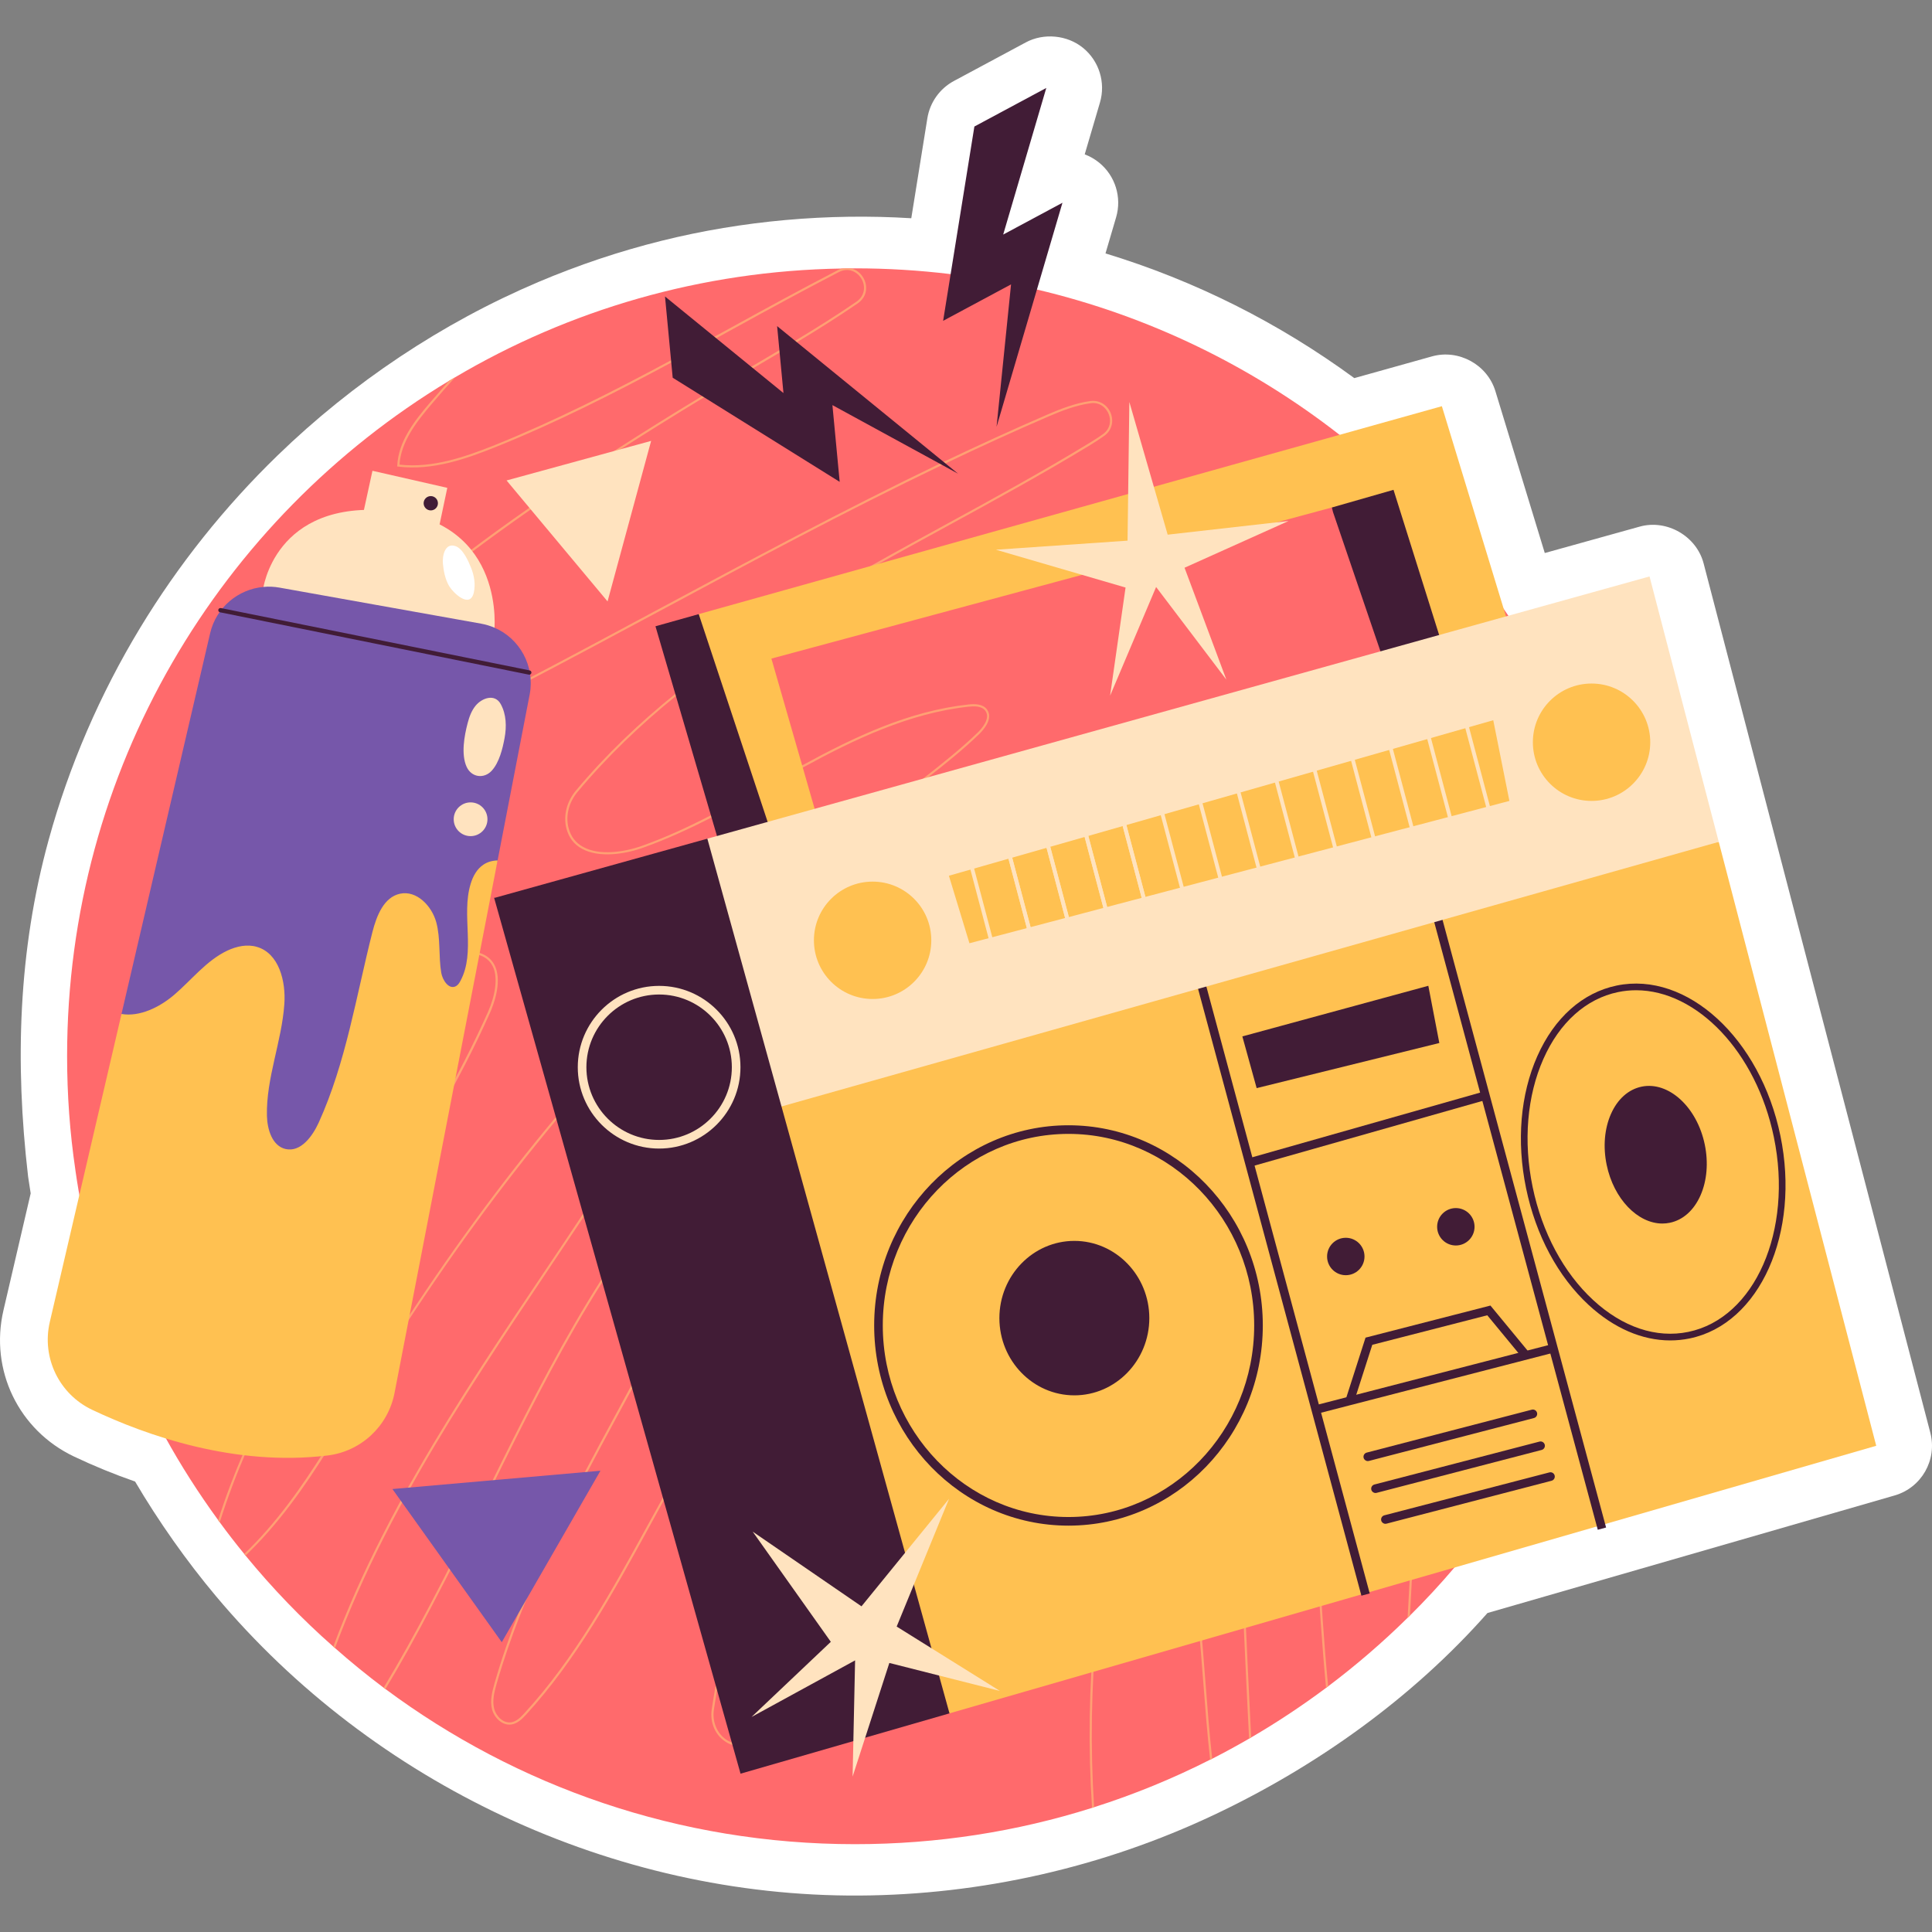 <?xml version="1.0" encoding="UTF-8"?>
<!-- Generator: Adobe Illustrator 25.3.1, SVG Export Plug-In . SVG Version: 6.00 Build 0)  -->
<svg xmlns="http://www.w3.org/2000/svg" xmlns:xlink="http://www.w3.org/1999/xlink" version="1.1" id="Capa_1" x="0px" y="0px" viewBox="0 0 512 512" style="enable-background:new 0 0 512 512;" xml:space="preserve" width="512" height="512">
<rect x="0" y="0" width="512" height="512" fill="#808080" stroke="none"/>
<g>
	<g>
		<path style="fill:#FFFFFF;" d="M227.645,502.34c-65.079,0.35-128.663-29.571-170.441-79.375    c-7.708-9.188-15.181-19.763-21.403-30.343c-5.437-1.882-10.86-4.101-16.189-6.627c-14.695-6.984-22.378-22.913-18.697-38.745    l7.217-30.998c-0.234-1.411-0.455-2.825-0.656-4.245c-0.018-0.116-0.031-0.232-0.045-0.348    c-3.492-30.07-2.598-59.729,5.456-89.051c5.387-19.611,13.641-38.692,24.228-56.179c10.129-16.731,22.427-32.14,36.469-45.754    c19.879-19.274,43.579-35.114,69.07-45.932c10.609-4.502,21.569-8.176,32.754-10.954c21.424-5.32,44.063-7.318,66.091-5.952    l4.261-26.485c0.678-4.219,3.286-7.88,7.052-9.901c0,0,19.037-10.215,19.058-10.226c4.7-2.522,10.914-1.978,15.121,1.439    c4.29,3.483,6.068,9.203,4.511,14.505l-4.04,13.737c1.357,0.511,2.646,1.241,3.813,2.188c4.29,3.485,6.066,9.205,4.506,14.506    l-2.811,9.557c23.69,7.222,45.795,18.299,65.94,33.047c0,0,20.58-5.757,20.58-5.757c7.084-1.979,14.658,2.176,16.803,9.2    l13.091,42.912c0,0,25.135-6.994,25.155-6.999c7.227-2.011,15.061,2.543,16.937,9.745l60.079,230.381    c1.876,7.191-2.32,14.566-9.461,16.628c-36.026,10.4-71.911,20.763-107.894,31.152c-19.944,22.577-45.38,40.711-72.568,53.538    C292.248,494.867,259.998,502.167,227.645,502.34z"/>
	</g>
	<g>
		<g>
			<g>
				<path style="fill:#FF6A6C;" d="M435.393,279.908c0,2.81-0.046,5.597-0.183,8.384c-0.411,10.668-1.622,21.108-3.587,31.296      c-1.828,9.526-4.295,18.823-7.379,27.824c-2.627,7.698-5.688,15.191-9.16,22.433c-2.17,4.546-4.5,9.001-6.99,13.341      c-0.937,1.668-1.919,3.312-2.901,4.957c-0.183,0.274-0.343,0.548-0.525,0.8c0,0,0,0,0,0.023      c-0.982,1.599-1.987,3.175-3.015,4.752c-4.911,7.607-10.348,14.849-16.219,21.702c-3.746,4.409-7.676,8.658-11.788,12.724      c-0.206,0.206-0.411,0.388-0.617,0.594c-6.602,6.511-13.638,12.564-21.062,18.161c-0.183,0.137-0.366,0.274-0.548,0.411      c-6.351,4.729-12.975,9.138-19.851,13.135c-0.183,0.114-0.366,0.206-0.548,0.32c-3.198,1.85-6.465,3.632-9.777,5.323      c-0.183,0.091-0.366,0.183-0.548,0.251c-9.823,4.98-20.103,9.206-30.748,12.587c-0.183,0.069-0.365,0.114-0.548,0.183      c-19.829,6.259-40.936,9.617-62.821,9.617c-46.625,0-89.686-15.283-124.431-41.119c-0.16-0.114-0.32-0.228-0.48-0.343      c-4.432-3.335-8.726-6.83-12.884-10.508c-0.16-0.091-0.297-0.228-0.457-0.388c-8.384-7.379-16.151-15.465-23.255-24.123      c-0.114-0.137-0.228-0.274-0.343-0.434c-2.239-2.741-4.409-5.528-6.488-8.384c-0.16-0.183-0.297-0.366-0.411-0.571      c-5.163-7.082-9.891-14.46-14.14-22.182v-0.023c-8.384-15.146-14.917-31.433-19.326-48.589c-0.069-0.206-0.114-0.411-0.16-0.64      c-1.782-6.99-3.198-14.118-4.226-21.336v-0.046c-1.462-9.869-2.193-19.897-2.193-30.131c0-75.956,40.548-142.432,101.176-178.96      c0.023-0.023,0.046-0.023,0.069-0.046c0.548-0.274,1.028-0.617,1.576-0.914c30.131-17.818,65.128-28.235,102.524-28.829      c0.822-0.023,1.622-0.046,2.444-0.023c0.023-0.023,0.046-0.023,0.046,0c0.32-0.023,0.64-0.023,0.959-0.023      c8.589,0,17.042,0.525,25.357,1.531c7.767,0.937,15.397,2.307,22.867,4.089c29.674,6.99,56.904,20.331,80.182,38.492      c16.745,13.09,31.433,28.669,43.541,46.191l0.023,0.023c0.411,0.571,0.8,1.142,1.188,1.736      c4.592,6.785,8.795,13.889,12.564,21.222c4.592,8.863,8.544,18.092,11.81,27.641c2.079,6.008,3.883,12.153,5.368,18.412      c2.467,10.097,4.203,20.491,5.094,31.114C435.119,267.618,435.393,273.717,435.393,279.908z"/>
			</g>
			<g>
				<g>
					<g>
						<path style="fill:#FFA073;" d="M129.786,268.554c-3.975,8.932-8.544,17.636-13.387,26.202        c-5.894,10.44-12.176,20.628-18.367,30.634c-11.788,19.052-23.872,38.584-32.827,59.394        c-2.627,6.099-4.98,12.313-6.967,18.641c-0.16-0.183-0.297-0.366-0.411-0.571c1.942-6.168,4.249-12.199,6.808-18.115        c8.955-20.902,21.085-40.502,32.918-59.646c6.465-10.485,13.09-21.176,19.189-32.142c4.523-8.064,8.772-16.265,12.519-24.626        c2.056-4.592,2.627-9.001,1.531-11.788c-0.617-1.508-1.713-2.604-3.244-3.244c-0.937-0.388-1.965-0.571-3.015-0.548        c-1.028,0.023-2.124,0.274-3.152,0.708c-0.091,0.023-0.183,0.069-0.274,0.114c-2.193,0.982-4.363,2.01-6.488,3.107        c-8.566,4.34-16.653,9.48-24.375,15.123c-7.493,5.505-14.666,11.491-21.61,17.704c-9.069,8.155-17.773,16.722-26.362,25.174        c-5.848,5.78-11.81,11.628-17.91,17.384c-0.228,0.206-0.48,0.434-0.708,0.662c-0.046-0.206-0.114-0.434-0.16-0.64        c0.228-0.228,0.48-0.457,0.708-0.662c6.008-5.665,11.902-11.445,17.681-17.156c8.749-8.612,17.613-17.339,26.842-25.608        c6.99-6.259,14.209-12.244,21.747-17.727c7.63-5.551,15.602-10.6,24.055-14.871c2.079-1.051,4.203-2.056,6.351-3.015        c0.206-0.091,0.388-0.16,0.594-0.228c1.051-0.411,2.124-0.594,3.152-0.617c1.097-0.023,2.17,0.16,3.13,0.571        c1.69,0.708,2.901,1.896,3.564,3.564C132.984,260.559,130.814,266.293,129.786,268.554z"/>
					</g>
					<g>
						<path style="fill:#FFA073;" d="M180.317,281.393c-0.069,0.183-0.16,0.343-0.251,0.525c-3.861,6.785-7.95,13.501-12.153,20.171        c-4.295,6.853-8.726,13.615-13.181,20.308c-3.175,4.774-6.351,9.503-9.503,14.186c-11.559,17.247-23.347,34.791-33.832,53.021        c-3.427,5.962-6.716,11.993-9.823,18.115c-4.774,9.457-9.115,19.12-12.793,29.035c-0.16-0.091-0.297-0.228-0.457-0.388        c3.701-9.983,8.064-19.692,12.884-29.172c2.993-5.917,6.168-11.765,9.503-17.521c10.531-18.389,22.41-36.048,34.06-53.409        c3.244-4.82,6.511-9.686,9.754-14.597c4.34-6.533,8.658-13.112,12.861-19.783c4.203-6.693,8.315-13.432,12.199-20.24        c0.228-0.411,0.411-0.8,0.548-1.211c0.982-2.673,0.16-5.163-1.393-6.876c-0.297-0.343-0.64-0.662-1.005-0.937        c-2.421-1.85-6.214-2.376-9.183,0.594c-1.485,1.485-3.061,3.13-4.98,5.186c-2.924,3.152-5.802,6.373-8.658,9.64        c-2.513,2.855-4.98,5.734-7.424,8.681c-14.757,17.658-28.943,37.099-42.855,58.755v0.023        c-2.924,4.546-5.825,9.183-8.726,13.935c-0.937,1.531-1.873,3.061-2.787,4.592c-2.033,3.335-4.066,6.716-6.168,10.051        c-6.328,10.074-13.227,19.92-21.885,28.167c-0.114-0.137-0.228-0.274-0.343-0.434c8.429-8.064,15.191-17.681,21.382-27.527        c2.239-3.495,4.386-7.036,6.511-10.554c0.937-1.531,1.873-3.061,2.81-4.592c3.152-5.14,6.305-10.166,9.48-15.077l0.023-0.023        c13.752-21.359,27.778-40.548,42.376-58.001c2.467-2.947,4.957-5.848,7.447-8.704c2.787-3.175,5.574-6.282,8.407-9.32        c1.896-2.056,3.495-3.701,4.98-5.208c3.221-3.221,7.31-2.627,9.937-0.64c0.16,0.114,0.32,0.251,0.457,0.388        C180.774,274.539,182.076,277.875,180.317,281.393z"/>
					</g>
					<g>
						<path style="fill:#FFA073;" d="M225.023,438.103c-1.713,1.919-3.472,3.815-5.277,5.665        c-5.665,5.802-11.742,11.216-18.138,16.151c-1.85,1.416-3.815,2.718-5.985,2.718c-0.503,0-1.005-0.069-1.508-0.206        c-0.662-0.183-1.348-0.503-2.056-1.005c-2.581-1.759-3.929-5.049-3.449-8.361c0.32-2.147,0.685-4.318,1.051-6.465        c2.399-13.409,5.985-26.636,10.714-39.429c0.069-0.16,0.114-0.343,0.183-0.503c0.617-1.668,1.256-3.335,1.919-4.98        c1.508-3.815,3.175-7.698,4.774-11.445c5.985-14.003,12.199-28.464,12.793-43.746c-7.31,0.457-13.181,6.099-17.476,10.988        c-10.622,12.062-18.915,26.134-26.682,40.16c-1.348,2.444-2.696,4.889-4.021,7.333c-9.389,17.133-19.098,34.86-32.461,49.434        c-1.074,1.165-2.262,2.33-3.815,2.581c-2.49,0.411-4.637-1.805-5.208-4.066c-0.548-2.239,0.023-4.523,0.685-6.876        c7.287-25.311,20.057-48.909,32.393-71.753c1.279-2.376,2.581-4.752,3.861-7.15c7.721-14.369,15.443-29.149,21.542-44.363        l0.091-0.251c1.531-3.792-0.366-7.036-2.947-8.566c-2.536-1.531-6.282-1.645-8.886,1.485        c-6.351,7.63-12.13,15.808-17.499,24.306c-9.709,15.305-18.092,31.662-26.156,47.904c-1.485,2.993-2.947,5.985-4.432,8.978        c-4.729,9.617-9.549,19.395-14.643,29.035c-3.883,7.447-7.95,14.803-12.244,21.93c-0.16-0.114-0.32-0.228-0.48-0.343        c4.34-7.196,8.429-14.597,12.359-22.09c5.049-9.572,9.823-19.258,14.506-28.783c1.416-2.878,2.833-5.757,4.272-8.658        c8.178-16.516,16.722-33.169,26.613-48.703c5.323-8.361,11.034-16.402,17.27-23.941c2.81-3.404,6.853-3.267,9.617-1.622        c2.787,1.645,4.843,5.163,3.198,9.298l-0.114,0.228c-6.191,15.42-14.003,30.405-21.839,44.957        c-1.211,2.216-2.399,4.432-3.587,6.625c-12.336,22.821-25.083,46.396-32.347,71.639c-0.64,2.262-1.188,4.477-0.662,6.579        c0.503,2.033,2.421,3.975,4.546,3.632c1.371-0.228,2.467-1.302,3.472-2.399c13.341-14.529,23.027-32.21,32.393-49.32        c1.416-2.604,2.855-5.208,4.318-7.813c7.676-13.889,15.945-27.801,26.453-39.771c4.432-5.049,10.531-10.874,18.207-11.216        h0.297v0.297c-0.548,15.511-6.808,30.131-12.861,44.272c-1.599,3.746-3.267,7.607-4.774,11.422        c-0.685,1.69-1.325,3.381-1.965,5.094c-0.091,0.251-0.183,0.48-0.274,0.731c-4.774,13.044-8.384,26.499-10.737,40.16        c-0.297,1.759-0.594,3.518-0.845,5.277c-0.457,3.084,0.8,6.145,3.198,7.813c0.525,0.366,1.051,0.617,1.553,0.8        c2.696,0.959,5.003-0.525,7.31-2.307c5.871-4.523,11.491-9.457,16.722-14.734c2.284-2.262,4.5-4.615,6.625-7.013        L225.023,438.103z"/>
					</g>
				</g>
				<g>
					<g>
						<path style="fill:#FFA073;" d="M292.641,115.5c-1.211,0.868-2.444,1.645-3.609,2.376        c-12.541,7.653-25.768,14.871-38.561,21.862c-5.802,3.175-11.65,6.351-17.453,9.617        c-14.849,8.315-29.583,17.042-43.312,27.002c-3.609,2.604-7.127,5.3-10.577,8.087c-9.435,7.653-18.23,16.036-26.088,25.448        c-2.284,2.718-3.175,6.236-2.399,9.389c0.571,2.353,1.896,4.089,3.929,5.186c4.272,2.33,10.782,1.371,15.465-0.274        c6.259-2.216,12.381-5.049,18.367-8.132c4.158-2.124,8.247-4.363,12.267-6.625c1.097-0.594,2.193-1.211,3.29-1.828        c2.855-1.599,5.734-3.221,8.635-4.774c13.866-7.561,28.281-14.415,43.998-16.128c1.599-0.183,3.861-0.228,4.98,1.325        c1.805,2.444-1.119,5.574-2.056,6.488c-4.249,4.112-8.909,7.835-13.478,11.422l-0.023,0.023        c-0.183,0.137-0.343,0.274-0.525,0.411c-4.363,3.472-8.886,7.036-13.021,10.897c-7.813,7.356-13.044,14.986-15.488,22.684        c-0.32,1.005-0.297,2.033,0.046,2.993c0.206,0.548,0.525,1.051,0.937,1.508c1.097,1.211,2.696,1.736,4.295,1.393        c6.899-1.439,13.524-4.272,19.349-8.224c2.741-1.85,5.3-3.952,7.63-6.259l0.388,0.411c-2.307,2.284-4.866,4.386-7.584,6.236        c-5.917,4.021-12.656,6.945-19.669,8.407c-0.343,0.069-0.708,0.114-1.051,0.114c-1.439,0-2.787-0.594-3.792-1.69        c-0.32-0.365-0.594-0.777-0.777-1.211c-0.617-1.188-0.731-2.559-0.32-3.861c2.49-7.767,7.744-15.488,15.648-22.913        c3.975-3.746,8.338-7.196,12.541-10.508l0.023-0.023c0.16-0.137,0.32-0.251,0.48-0.388c4.729-3.724,9.617-7.584,14.003-11.833        c0.845-0.822,3.518-3.678,1.987-5.757c-0.959-1.302-2.993-1.234-4.455-1.074c-15.671,1.713-30.063,8.567-43.906,16.128        c-2.855,1.553-5.688,3.13-8.498,4.706c-1.119,0.64-2.262,1.256-3.404,1.896c-4.043,2.239-8.132,4.5-12.29,6.625        c-5.985,3.061-12.084,5.871-18.344,8.087c-4.774,1.69-11.491,2.65-15.922,0.251c-2.193-1.165-3.609-3.038-4.226-5.551        c-0.8-3.335,0.137-7.036,2.536-9.891c7.927-9.503,16.836-17.955,26.362-25.654c3.427-2.787,6.967-5.483,10.554-8.064        c13.09-9.503,27.07-17.864,41.211-25.814c6.465-3.655,12.998-7.219,19.463-10.76c12.793-6.967,25.996-14.209,38.538-21.862        c1.142-0.708,2.376-1.462,3.564-2.33c2.102-1.508,2.125-3.815,1.508-5.323c-0.617-1.553-2.262-3.244-4.843-2.856        c-3.838,0.525-7.813,2.079-10.874,3.404c-9.229,3.975-18.412,8.178-27.527,12.541c-0.297,0.137-0.594,0.274-0.868,0.411        h-0.023c-25.54,12.244-50.577,25.677-74.997,38.789c-11.97,6.419-24.123,12.953-36.413,19.349v0.023        c-2.627,1.371-5.231,2.741-7.881,4.089c-2.855,1.485-5.734,2.947-8.612,4.409c-9.869,5.003-19.806,9.891-29.766,14.552        c-8.863,4.158-19.098,8.292-28.441,4.889l-0.137-0.069l-0.046-0.137c-1.713-5.939,2.81-11.582,6.922-15.854        c8.11-8.384,16.745-16.539,26.019-24.603c2.604-2.262,5.231-4.523,7.95-6.739c0.503-0.434,1.005-0.845,1.508-1.279        c3.312-2.718,6.693-5.414,10.166-8.132c0,0,0,0,0-0.023c1.965-1.508,3.952-3.015,5.962-4.546        c0.662-0.503,1.325-1.005,2.01-1.508c5.231-3.952,10.691-7.904,16.356-11.856h0.023c7.127-4.98,14.552-9.983,22.41-15.031        c7.424-4.797,15.214-9.663,23.369-14.574c3.152-1.919,6.351-3.838,9.617-5.757c1.119-0.662,2.239-1.325,3.381-2.01        c0.366-0.206,0.731-0.411,1.097-0.64c2.102-1.234,4.249-2.49,6.373-3.769c1.393-0.8,2.787-1.645,4.18-2.49        c5.505-3.312,10.988-6.739,16.242-10.348c2.421-1.69,2.376-4.363,1.302-6.122c-1.074-1.782-3.404-3.061-5.985-1.713        l-0.228,0.114c-9.32,4.82-18.686,9.937-27.733,14.917c-1.508,0.822-3.015,1.645-4.523,2.49        c-3.952,2.147-7.904,4.295-11.902,6.442c-15.123,8.132-30.634,16.014-46.602,22.41c-7.698,3.084-16.676,6.282-25.768,5.163        l-0.251-0.023v-0.274c0.32-6.373,4.477-11.742,8.726-16.699c1.645-1.919,3.29-3.815,4.957-5.711        c0.023-0.023,0.046-0.023,0.069-0.046c0.548-0.274,1.028-0.617,1.576-0.914c-2.102,2.33-4.158,4.66-6.168,7.036        c-4.112,4.82-8.155,10.029-8.567,16.105c8.841,1.005,17.658-2.147,25.22-5.163c16.014-6.442,31.593-14.346,46.762-22.501        c3.861-2.079,7.676-4.158,11.468-6.236c1.576-0.868,3.152-1.713,4.729-2.581c9.046-4.98,18.412-10.097,27.733-14.917        l0.228-0.137c0.366-0.183,0.754-0.343,1.119-0.434c0.822-0.023,1.622-0.046,2.444-0.023c0.023-0.023,0.046-0.023,0.046,0        c1.371,0.343,2.467,1.279,3.13,2.399c1.211,1.987,1.256,5.003-1.462,6.876c-5.231,3.587-10.645,6.99-16.105,10.28        c-1.508,0.937-3.038,1.85-4.569,2.741c-2.056,1.234-4.112,2.444-6.145,3.632c-0.297,0.183-0.617,0.366-0.914,0.525        c-1.211,0.708-2.376,1.416-3.564,2.102c-3.175,1.873-6.305,3.746-9.366,5.597h-0.023c-7.698,4.66-15.054,9.252-22.09,13.752        l-0.023,0.023c-8.361,5.368-16.288,10.668-23.826,15.945c-5.688,3.975-11.171,7.927-16.448,11.902        c-0.685,0.525-1.371,1.028-2.056,1.553c-2.033,1.531-4.043,3.084-6.008,4.615c-3.29,2.559-6.511,5.14-9.64,7.698        c-0.503,0.434-1.005,0.845-1.508,1.256c-2.718,2.239-5.368,4.5-7.973,6.762c-9.389,8.132-18.092,16.379-26.316,24.854        c-3.975,4.135-8.338,9.572-6.83,15.168c9.115,3.244,19.166-0.822,27.87-4.889c10.12-4.729,20.217-9.709,30.245-14.803h0.023        c2.696-1.371,5.368-2.741,8.064-4.135c2.741-1.416,5.483-2.833,8.201-4.272c12.176-6.351,24.237-12.838,36.116-19.212        c24.329-13.044,49.229-26.408,74.654-38.629c0.343-0.137,0.662-0.297,1.005-0.48c9.206-4.386,18.481-8.635,27.801-12.656        c3.084-1.325,7.127-2.924,11.034-3.449c2.399-0.343,4.546,0.937,5.46,3.198C295.245,111.753,294.583,114.106,292.641,115.5z"/>
					</g>
				</g>
				<g>
					<g>
						<path style="fill:#FFA073;" d="M321.243,466.08c-0.183,0.092-0.366,0.183-0.548,0.251c-0.777-6.922-1.302-13.889-1.828-20.72        c-1.553-20.24-3.152-41.165-10.828-60.194c-0.411-1.028-0.868-1.965-1.325-2.787c-0.868-1.531-2.49-2.33-4.226-2.102        c-1.713,0.228-3.038,1.416-3.472,3.061c-8.064,31.205-11.102,63.255-9.069,95.328c-0.183,0.069-0.366,0.114-0.548,0.183        c-2.079-32.187,0.959-64.351,9.069-95.648c0.48-1.896,1.987-3.221,3.929-3.472c1.987-0.274,3.815,0.64,4.797,2.353        c0.503,0.868,0.959,1.827,1.371,2.878c7.698,19.098,9.32,40.068,10.874,60.354        C319.964,452.328,320.489,459.204,321.243,466.08z"/>
					</g>
					<g>
						<path style="fill:#FFA073;" d="M349.432,412.237c0.708,11.422,1.416,23.049,2.536,34.654        c-0.183,0.137-0.365,0.274-0.548,0.411c-1.119-11.742-1.828-23.506-2.559-35.043c-1.142-18.618-2.33-37.875-5.14-56.63        c-1.005-6.579-2.376-14.278-5.071-21.337c-0.662-1.759-2.33-2.81-4.226-2.627c-1.919,0.16-3.404,1.485-3.769,3.381        c-1.279,6.511-1.553,13.478-1.713,19.463c-0.891,33.169,0.731,66.819,2.307,99.371l0.32,6.556        c-0.183,0.114-0.366,0.205-0.548,0.32l-0.343-6.853c-1.576-32.553-3.198-66.225-2.307-99.394        c0.16-6.031,0.434-12.998,1.713-19.577c0.411-2.147,2.102-3.655,4.295-3.838c2.147-0.206,4.043,0.982,4.797,2.993        c2.718,7.127,4.112,14.849,5.094,21.451C347.102,374.316,348.29,393.596,349.432,412.237z"/>
					</g>
					<g>
						<path style="fill:#FFA073;" d="M405.194,388.136c-0.183,0.274-0.343,0.548-0.525,0.8c-0.548-8.772-1.234-17.636-2.17-26.453        c-1.165-11.125-2.855-23.918-8.178-35.111c-1.393-2.924-3.015-4.409-4.82-4.409c-1.69,0-3.244,1.302-4.706,3.975        c-7.607,13.957-8.155,30.497-8.681,46.487v0.137c-0.594,18.138-1.416,36.368-2.467,54.574        c-0.206,0.206-0.411,0.388-0.617,0.594c1.074-18.435,1.919-36.87,2.513-55.191v-0.114c0.525-16.082,1.074-32.69,8.749-46.761        c1.576-2.878,3.29-4.272,5.208-4.272c2.056,0,3.838,1.599,5.323,4.729c5.391,11.285,7.082,24.146,8.247,35.317        C403.961,371.003,404.646,379.616,405.194,388.136z"/>
					</g>
				</g>
			</g>
			<g>
				<g>
					<g>
						<polygon style="fill:#FFC151;" points="400.386,167.545 367.353,177.254 371.273,156.413 352.961,134.49 204.43,174.535         217.634,220.406 204.909,222.256 187.551,188.705 185.172,162.748 382.11,107.648       "/>
					</g>
					<g>
						<polygon style="fill:#411C36;" points="382.499,171.817 366.942,175.86 353.258,135.7 352.961,134.49 369.295,129.807               "/>
					</g>
					<g>
						<polygon style="fill:#411C36;" points="204.909,222.256 190.815,224.312 173.705,165.969 185.172,162.748       "/>
					</g>
				</g>
				<g>
					<g>
						<polygon style="fill:#FFC151;" points="497.221,383.147 251.625,454.055 176.234,349.315 187.457,222.256 303.698,249.968         455.485,223.102       "/>
					</g>
					<g>
						<g>
							<g>
								<g>
									
										<rect x="336.843" y="241.744" transform="matrix(0.966 -0.26 0.26 0.966 -75.206 99.528)" style="fill:#411C36;" width="2.283" height="183.645"/>
								</g>
								<g>
									
										<rect x="399.447" y="224.247" transform="matrix(0.966 -0.26 0.26 0.966 -68.492 115.233)" style="fill:#411C36;" width="2.283" height="183.646"/>
								</g>
							</g>
							<g>
								<g>
									
										<rect x="330.324" y="297.817" transform="matrix(0.962 -0.273 0.273 0.962 -67.859 110.551)" style="fill:#411C36;" width="65.482" height="2.287"/>
								</g>
								<g>
									
										<rect x="348.032" y="364.309" transform="matrix(0.968 -0.25 0.25 0.968 -79.24 106.736)" style="fill:#411C36;" width="65.449" height="2.286"/>
								</g>
								<g>
									<g>
										<polygon style="fill:#411C36;" points="358.903,371.244 356.726,370.548 361.879,354.488 394.981,345.986             405.064,358.211 403.302,359.666 394.142,348.561 363.668,356.389           "/>
									</g>
									<g>
										<path style="fill:#411C36;" d="M361.607,332.984c0,2.738-2.22,4.958-4.958,4.958c-2.738,0-4.958-2.22-4.958-4.958            c0-2.738,2.22-4.958,4.958-4.958C359.387,328.026,361.607,330.246,361.607,332.984z"/>
									</g>
									<g>
										<circle style="fill:#411C36;" cx="385.812" cy="325.11" r="4.958"/>
									</g>
								</g>
							</g>
							<g>
								<g>
									<path style="fill:#411C36;" d="M362.482,387.201c-0.509,0-0.973-0.341-1.107-0.854c-0.158-0.611,0.21-1.234,0.819-1.394           l43.745-11.373c0.616-0.161,1.236,0.21,1.394,0.819c0.158,0.611-0.207,1.234-0.819,1.394l-43.745,11.373           C362.673,387.19,362.575,387.201,362.482,387.201z"/>
								</g>
								<g>
									<path style="fill:#411C36;" d="M364.523,395.658c-0.509,0-0.973-0.341-1.107-0.854c-0.158-0.611,0.207-1.234,0.819-1.394           l43.745-11.373c0.618-0.156,1.236,0.212,1.394,0.819c0.158,0.611-0.21,1.234-0.819,1.394l-43.745,11.373           C364.715,395.647,364.617,395.658,364.523,395.658z"/>
								</g>
								<g>
									<path style="fill:#411C36;" d="M367.149,403.823c-0.509,0-0.973-0.341-1.107-0.854c-0.158-0.611,0.207-1.234,0.819-1.394           l43.743-11.373c0.618-0.161,1.236,0.21,1.394,0.819c0.158,0.611-0.207,1.234-0.819,1.394l-43.743,11.373           C367.34,403.812,367.242,403.823,367.149,403.823z"/>
								</g>
							</g>
						</g>
						<g>
							<g>
								<g>
									<path style="fill:#411C36;" d="M283.159,404.31c-28.394,0-51.495-23.799-51.495-53.05           c0-29.253,23.101-53.052,51.495-53.052c28.397,0,51.497,23.799,51.497,53.052           C334.656,380.511,311.556,404.31,283.159,404.31z M283.159,300.492c-27.134,0-49.211,22.775-49.211,50.768           s22.077,50.765,49.211,50.765c27.136,0,49.213-22.773,49.213-50.765S310.295,300.492,283.159,300.492z"/>
								</g>
								<g>
									<ellipse style="fill:#411C36;" cx="284.715" cy="349.315" rx="19.425" ry="20.025"/>
									<path style="fill:#411C36;" d="M284.714,369.78c-10.954,0-19.866-9.182-19.866-20.466c0-11.284,8.912-20.466,19.866-20.466           c10.956,0,19.868,9.182,19.868,20.466C304.582,360.598,295.67,369.78,284.714,369.78z M284.714,329.732           c-10.467,0-18.982,8.785-18.982,19.582c0,10.797,8.515,19.582,18.982,19.582c10.469,0,18.985-8.785,18.985-19.582           C303.698,338.517,295.183,329.732,284.714,329.732z"/>
								</g>
							</g>
							<g>
								<g>
									<path style="fill:#411C36;" d="M442.63,355.226c-7.435,0-14.953-3.233-21.613-9.387           c-8.129-7.511-14.021-18.496-16.591-30.935c-2.57-12.437-1.517-24.861,2.965-34.978           c4.529-10.22,12.011-16.879,21.068-18.75c18.594-3.835,38.034,14.014,43.363,39.796l0,0           c5.327,25.784-5.452,49.886-24.033,53.728C446.083,355.052,444.359,355.226,442.63,355.226z M433.577,262.425           c-1.588,0-3.177,0.158-4.761,0.486c-8.482,1.753-15.516,8.051-19.806,17.733c-4.335,9.782-5.347,21.822-2.849,33.902           c2.496,12.078,8.198,22.73,16.056,29.992c7.779,7.188,16.736,10.184,25.215,8.426           c17.622-3.643,27.785-26.806,22.654-51.635C465.416,278.732,449.657,262.425,433.577,262.425z"/>
								</g>
								<g>
									<path style="fill:#411C36;" d="M451.447,303.391c2.021,9.778-2.01,18.876-9.005,20.322           c-6.995,1.446-14.303-5.309-16.325-15.086c-2.021-9.778,2.011-18.876,9.005-20.322           C442.117,286.859,449.426,293.614,451.447,303.391z"/>
									<path style="fill:#411C36;" d="M440.546,324.249c-6.527,0-12.894-6.512-14.764-15.551           c-0.993-4.799-0.585-9.59,1.144-13.494c1.747-3.942,4.633-6.51,8.127-7.232c7.161-1.463,14.672,5.403,16.729,15.353           c0.993,4.799,0.584,9.59-1.144,13.492c-1.747,3.942-4.633,6.51-8.127,7.232           C441.858,324.182,441.202,324.249,440.546,324.249z M437.028,288.452c-0.611,0-1.225,0.06-1.836,0.187           c-3.273,0.676-5.985,3.105-7.641,6.84c-1.673,3.775-2.064,8.419-1.1,13.08c1.981,9.575,9.104,16.243,15.922,14.82           c3.273-0.676,5.985-3.105,7.641-6.84c1.673-3.772,2.064-8.417,1.1-13.077C449.311,294.743,443.232,288.452,437.028,288.452           z"/>
								</g>
							</g>
							<g>
								<polygon style="fill:#411C36;" points="329.236,274.659 333.027,288.365 381.437,276.408 378.521,261.244         "/>
							</g>
						</g>
					</g>
					<g>
						<g>
							<polygon style="fill:#FFE3BF;" points="455.485,223.102 184.007,299.743 169.41,243.538 187.457,222.256 437.142,152.765                 "/>
						</g>
						<g>
							<g>
								<circle style="fill:#FFC151;" cx="231.25" cy="249.19" r="15.553"/>
							</g>
							<g>
								<circle style="fill:#FFC151;" cx="421.779" cy="196.697" r="15.553"/>
							</g>
							<g>
								<g>
									<polygon style="fill:#FFC151;" points="251.469,232.081 256.913,249.968 400.004,212.251 395.727,190.865          "/>
								</g>
								<g>
									<g>
										<path style="fill:#FFE3BF;" d="M263.425,252.596c-0.225,0-0.433-0.152-0.493-0.379l-7.406-27.975            c-0.074-0.274,0.089-0.553,0.361-0.625c0.281-0.069,0.555,0.091,0.625,0.361l7.406,27.975            c0.074,0.274-0.089,0.553-0.361,0.625C263.512,252.589,263.467,252.596,263.425,252.596z"/>
									</g>
									<g>
										<path style="fill:#FFE3BF;" d="M273.564,249.912c-0.225,0-0.433-0.152-0.493-0.379l-7.404-27.977            c-0.074-0.274,0.089-0.553,0.361-0.625c0.286-0.067,0.553,0.091,0.625,0.361l7.404,27.977            c0.074,0.274-0.089,0.553-0.361,0.625C273.651,249.905,273.606,249.912,273.564,249.912z"/>
									</g>
									<g>
										<path style="fill:#FFE3BF;" d="M273.564,249.912c-0.225,0-0.433-0.152-0.493-0.379l-7.404-27.977            c-0.074-0.274,0.089-0.553,0.361-0.625c0.286-0.067,0.553,0.091,0.625,0.361l7.404,27.977            c0.074,0.274-0.089,0.553-0.361,0.625C273.651,249.905,273.606,249.912,273.564,249.912z"/>
									</g>
									<g>
										<path style="fill:#FFE3BF;" d="M283.705,247.226c-0.225,0-0.433-0.152-0.493-0.379l-7.404-27.975            c-0.074-0.274,0.089-0.553,0.361-0.625c0.288-0.067,0.553,0.091,0.625,0.361l7.404,27.975            c0.074,0.274-0.089,0.553-0.361,0.625C283.792,247.219,283.748,247.226,283.705,247.226z"/>
									</g>
									<g>
										<path style="fill:#FFE3BF;" d="M283.705,247.226c-0.225,0-0.433-0.152-0.493-0.379l-7.404-27.975            c-0.074-0.274,0.089-0.553,0.361-0.625c0.288-0.067,0.553,0.091,0.625,0.361l7.404,27.975            c0.074,0.274-0.089,0.553-0.361,0.625C283.792,247.219,283.748,247.226,283.705,247.226z"/>
									</g>
									<g>
										<path style="fill:#FFE3BF;" d="M293.847,244.542c-0.225,0-0.433-0.152-0.493-0.379l-7.404-27.975            c-0.074-0.274,0.089-0.553,0.361-0.625c0.283-0.069,0.553,0.091,0.625,0.361l7.404,27.975            c0.074,0.274-0.089,0.553-0.361,0.625C293.934,244.536,293.889,244.542,293.847,244.542z"/>
									</g>
									<g>
										<path style="fill:#FFE3BF;" d="M293.847,244.542c-0.225,0-0.433-0.152-0.493-0.379l-7.404-27.975            c-0.074-0.274,0.089-0.553,0.361-0.625c0.283-0.069,0.553,0.091,0.625,0.361l7.404,27.975            c0.074,0.274-0.089,0.553-0.361,0.625C293.934,244.536,293.889,244.542,293.847,244.542z"/>
									</g>
									<g>
										<path style="fill:#FFE3BF;" d="M303.988,241.859c-0.225,0-0.433-0.152-0.493-0.379l-7.406-27.977            c-0.074-0.274,0.089-0.553,0.361-0.625c0.283-0.067,0.555,0.091,0.625,0.361l7.406,27.977            c0.074,0.274-0.089,0.553-0.361,0.625C304.075,241.852,304.031,241.859,303.988,241.859z"/>
									</g>
									<g>
										<path style="fill:#FFE3BF;" d="M303.988,241.859c-0.225,0-0.433-0.152-0.493-0.379l-7.406-27.977            c-0.074-0.274,0.089-0.553,0.361-0.625c0.283-0.067,0.555,0.091,0.625,0.361l7.406,27.977            c0.074,0.274-0.089,0.553-0.361,0.625C304.075,241.852,304.031,241.859,303.988,241.859z"/>
									</g>
									<g>
										<path style="fill:#FFE3BF;" d="M314.13,239.173c-0.225,0-0.433-0.152-0.493-0.379l-7.406-27.975            c-0.074-0.274,0.089-0.553,0.361-0.625c0.286-0.067,0.553,0.091,0.625,0.361l7.406,27.975            c0.074,0.274-0.089,0.553-0.361,0.625C314.217,239.166,314.172,239.173,314.13,239.173z"/>
									</g>
									<g>
										<path style="fill:#FFE3BF;" d="M324.271,236.489c-0.225,0-0.433-0.152-0.493-0.379l-7.406-27.975            c-0.074-0.274,0.089-0.553,0.361-0.625c0.288-0.067,0.553,0.091,0.625,0.361l7.406,27.975            c0.074,0.274-0.089,0.553-0.361,0.625C324.358,236.482,324.314,236.489,324.271,236.489z"/>
									</g>
									<g>
										<path style="fill:#FFE3BF;" d="M334.411,233.805c-0.225,0-0.433-0.152-0.493-0.379l-7.404-27.975            c-0.074-0.274,0.089-0.553,0.361-0.625c0.286-0.067,0.553,0.091,0.625,0.361l7.404,27.975            c0.074,0.274-0.089,0.553-0.361,0.625C334.498,233.798,334.453,233.805,334.411,233.805z"/>
									</g>
									<g>
										<path style="fill:#FFE3BF;" d="M344.552,231.121c-0.225,0-0.433-0.152-0.493-0.379l-7.404-27.977            c-0.074-0.274,0.089-0.553,0.361-0.625c0.288-0.065,0.553,0.091,0.625,0.361l7.404,27.977            c0.074,0.274-0.089,0.553-0.361,0.625C344.639,231.115,344.595,231.121,344.552,231.121z"/>
									</g>
									<g>
										<path style="fill:#FFE3BF;" d="M354.694,228.435c-0.225,0-0.433-0.152-0.493-0.379l-7.404-27.975            c-0.074-0.274,0.089-0.553,0.361-0.625c0.283-0.067,0.553,0.091,0.625,0.361l7.404,27.975            c0.074,0.274-0.089,0.553-0.361,0.625C354.781,228.429,354.736,228.435,354.694,228.435z"/>
									</g>
									<g>
										<path style="fill:#FFE3BF;" d="M364.835,225.752c-0.225,0-0.433-0.152-0.493-0.379l-7.406-27.975            c-0.074-0.274,0.089-0.553,0.361-0.625c0.29-0.067,0.553,0.091,0.625,0.361l7.406,27.975            c0.074,0.274-0.089,0.553-0.361,0.625C364.922,225.745,364.878,225.752,364.835,225.752z"/>
									</g>
									<g>
										<path style="fill:#FFE3BF;" d="M374.977,223.068c-0.225,0-0.433-0.152-0.493-0.379l-7.406-27.975            c-0.074-0.274,0.089-0.553,0.361-0.625c0.286-0.067,0.553,0.091,0.625,0.361l7.406,27.975            c0.074,0.274-0.089,0.553-0.361,0.625C375.064,223.061,375.019,223.068,374.977,223.068z"/>
									</g>
									<g>
										<path style="fill:#FFE3BF;" d="M385.118,220.384c-0.225,0-0.433-0.152-0.493-0.379l-7.406-27.977            c-0.074-0.274,0.089-0.553,0.361-0.625c0.288-0.065,0.553,0.091,0.625,0.361l7.406,27.977            c0.074,0.274-0.089,0.553-0.361,0.625C385.205,220.378,385.161,220.384,385.118,220.384z"/>
									</g>
									<g>
										<path style="fill:#FFE3BF;" d="M395.257,217.698c-0.225,0-0.433-0.152-0.493-0.379l-7.404-27.975            c-0.074-0.274,0.089-0.553,0.361-0.625c0.283-0.065,0.553,0.091,0.625,0.361l7.404,27.975            c0.074,0.274-0.089,0.553-0.361,0.625C395.344,217.692,395.3,217.698,395.257,217.698z"/>
									</g>
								</g>
							</g>
						</g>
					</g>
					<g>
						<polygon style="fill:#411C36;" points="251.625,454.055 196.252,470.045 130.941,237.905 131.215,237.905 187.457,222.256               "/>
					</g>
					<g>
						<path style="fill:#FFE3BF;" d="M174.674,304.381c-11.886,0-21.557-9.671-21.557-21.557c0-11.886,9.671-21.555,21.557-21.555        c11.886,0,21.557,9.669,21.557,21.555C196.231,294.71,186.56,304.381,174.674,304.381z M174.674,263.554        c-10.628,0-19.272,8.645-19.272,19.27c0,10.628,8.645,19.272,19.272,19.272c10.628,0,19.272-8.645,19.272-19.272        C193.947,272.198,185.302,263.554,174.674,263.554z"/>
					</g>
				</g>
			</g>
			<g>
				<g>
					<polygon style="fill:#FFE3BF;" points="96.227,136.137 98.706,124.763 118.537,129.283 116.204,140.365      "/>
				</g>
				<g>
					<path style="fill:#411C36;" d="M116.058,133.366c0,1.047-0.849,1.895-1.896,1.895c-1.047,0-1.895-0.849-1.895-1.895       c0-1.047,0.849-1.896,1.895-1.896C115.209,131.471,116.058,132.319,116.058,133.366z"/>
				</g>
				<g>
					<g>
						<g>
							<path style="fill:#FFE3BF;" d="M69.679,156.357c0,0,2.883-24.131,33.838-20.966s27.457,32.118,27.457,32.118L69.679,156.357z         "/>
						</g>
						<g>
							<path style="fill:#7657AA;" d="M140.367,184.05l-8.498,43.975l-11.631,45.277c-1.713,8.749-46.643,82.782-46.643,82.782         l-20.331,2.461l-9.278-35.475l-11.786-54.36l23.484-100.879c1.576-6.853,7.424-11.696,14.14-12.29         c1.393-0.137,2.81-0.069,4.249,0.183l53.409,9.549c1.256,0.229,2.444,0.594,3.564,1.074         C137.763,169.247,141.806,176.534,140.367,184.05z"/>
						</g>
					</g>
					<g>
						<path style="fill:#FFC151;" d="M131.869,228.025L104.547,369.2c-1.713,8.749-8.863,15.443-17.727,16.516        c-24.557,2.993-47.95-5.254-62.41-12.107c-8.749-4.158-13.409-13.82-11.216-23.255l19.006-81.644        c4.797,0.822,10.074-1.759,13.958-5.072c4.683-3.998,8.544-9.092,14.095-11.719c2.444-1.142,5.254-1.759,7.835-0.983        c5.825,1.691,7.698,9.092,7.264,15.146c-0.685,9.983-4.843,19.623-4.614,29.629c0.091,3.632,1.416,7.995,4.957,8.795        c3.975,0.891,7.082-3.312,8.772-7.013c7.242-15.968,9.914-33.535,14.232-50.508c1.097-4.272,3.015-9.229,7.333-10.143        c4.386-0.936,8.384,3.221,9.572,7.539c1.188,4.341,0.594,8.955,1.325,13.387c0.343,2.033,2.056,4.569,3.883,3.586        c0.548-0.297,0.891-0.822,1.188-1.371c4.135-7.653,0.183-17.384,2.718-25.722c0.594-2.01,1.668-3.998,3.427-5.14        C129.242,228.39,130.567,228.047,131.869,228.025z"/>
					</g>
					<g>
						<path style="fill:#411C36;" d="M140.263,178.799c-0.038,0-0.076-0.004-0.114-0.011l-81.85-16.526        c-0.308-0.062-0.509-0.364-0.446-0.674c0.065-0.308,0.37-0.495,0.674-0.446l81.85,16.526c0.308,0.062,0.509,0.364,0.446,0.674        C140.768,178.611,140.531,178.799,140.263,178.799z"/>
					</g>
					<g>
						<path style="fill:#FFFFFF;" d="M117.377,149.394c0.186,1.933,0.569,3.878,1.469,5.599c1.089,2.081,5.75,6.51,6.729,1.99        c0.47-2.166,0.095-4.453-0.733-6.509c-0.72-1.785-2.143-5.073-4.145-5.75C117.856,143.764,117.186,147.408,117.377,149.394z"/>
					</g>
					<g>
						<g>
							<path style="fill:#FFE3BF;" d="M126.046,187.007c-1.082,1.312-1.678,2.955-2.11,4.6c-0.879,3.345-1.795,8.291-0.267,11.626         c1.289,2.813,4.631,3.246,6.681,0.973c1.965-2.179,2.859-5.821,3.372-8.636c0.548-3.009,0.48-6.235-1.021-8.975         C131.135,183.739,127.725,184.972,126.046,187.007z"/>
						</g>
						<g>
							<path style="fill:#FFE3BF;" d="M129.181,217.111c0,2.47-2.002,4.472-4.472,4.472c-2.47,0-4.472-2.002-4.472-4.472         c0-2.469,2.002-4.471,4.472-4.471C127.179,212.64,129.181,214.642,129.181,217.111z"/>
						</g>
					</g>
				</g>
			</g>
			<g>
				<g>
					<polygon style="fill:#411C36;" points="178.272,100.102 176.234,78.569 207.624,104.163 205.945,86.419 253.903,125.531        220.601,107.36 222.525,127.697      "/>
				</g>
				<g>
					<polygon style="fill:#411C36;" points="258.221,33.53 277.28,23.304 265.856,62.161 281.562,53.734 264.099,113.104        267.939,75.361 249.939,85.02      "/>
				</g>
			</g>
			<g>
				<g>
					<polygon style="fill:#FFE3BF;" points="298.811,143.281 299.29,106.526 309.448,141.691 341.489,138.067 313.916,150.457        324.997,180.109 306.381,155.559 294.187,184.367 298.285,155.702 263.928,145.681      "/>
				</g>
				<g>
					<polygon style="fill:#FFE3BF;" points="228.304,425.693 251.511,397.187 237.628,431.055 264.988,448.118 235.684,440.7        225.948,470.82 226.609,440.017 199.158,455.018 220.176,435.1 199.477,405.905      "/>
				</g>
			</g>
			<g>
				<g>
					<g>
						<polygon style="fill:#7657AA;" points="103.997,394.609 159.129,389.756 132.975,435.201       "/>
					</g>
				</g>
				<g>
					<g>
						<polygon style="fill:#FFE3BF;" points="172.555,116.841 161.009,159.38 134.243,127.326       "/>
					</g>
				</g>
			</g>
		</g>
	</g>
</g>















</svg>

